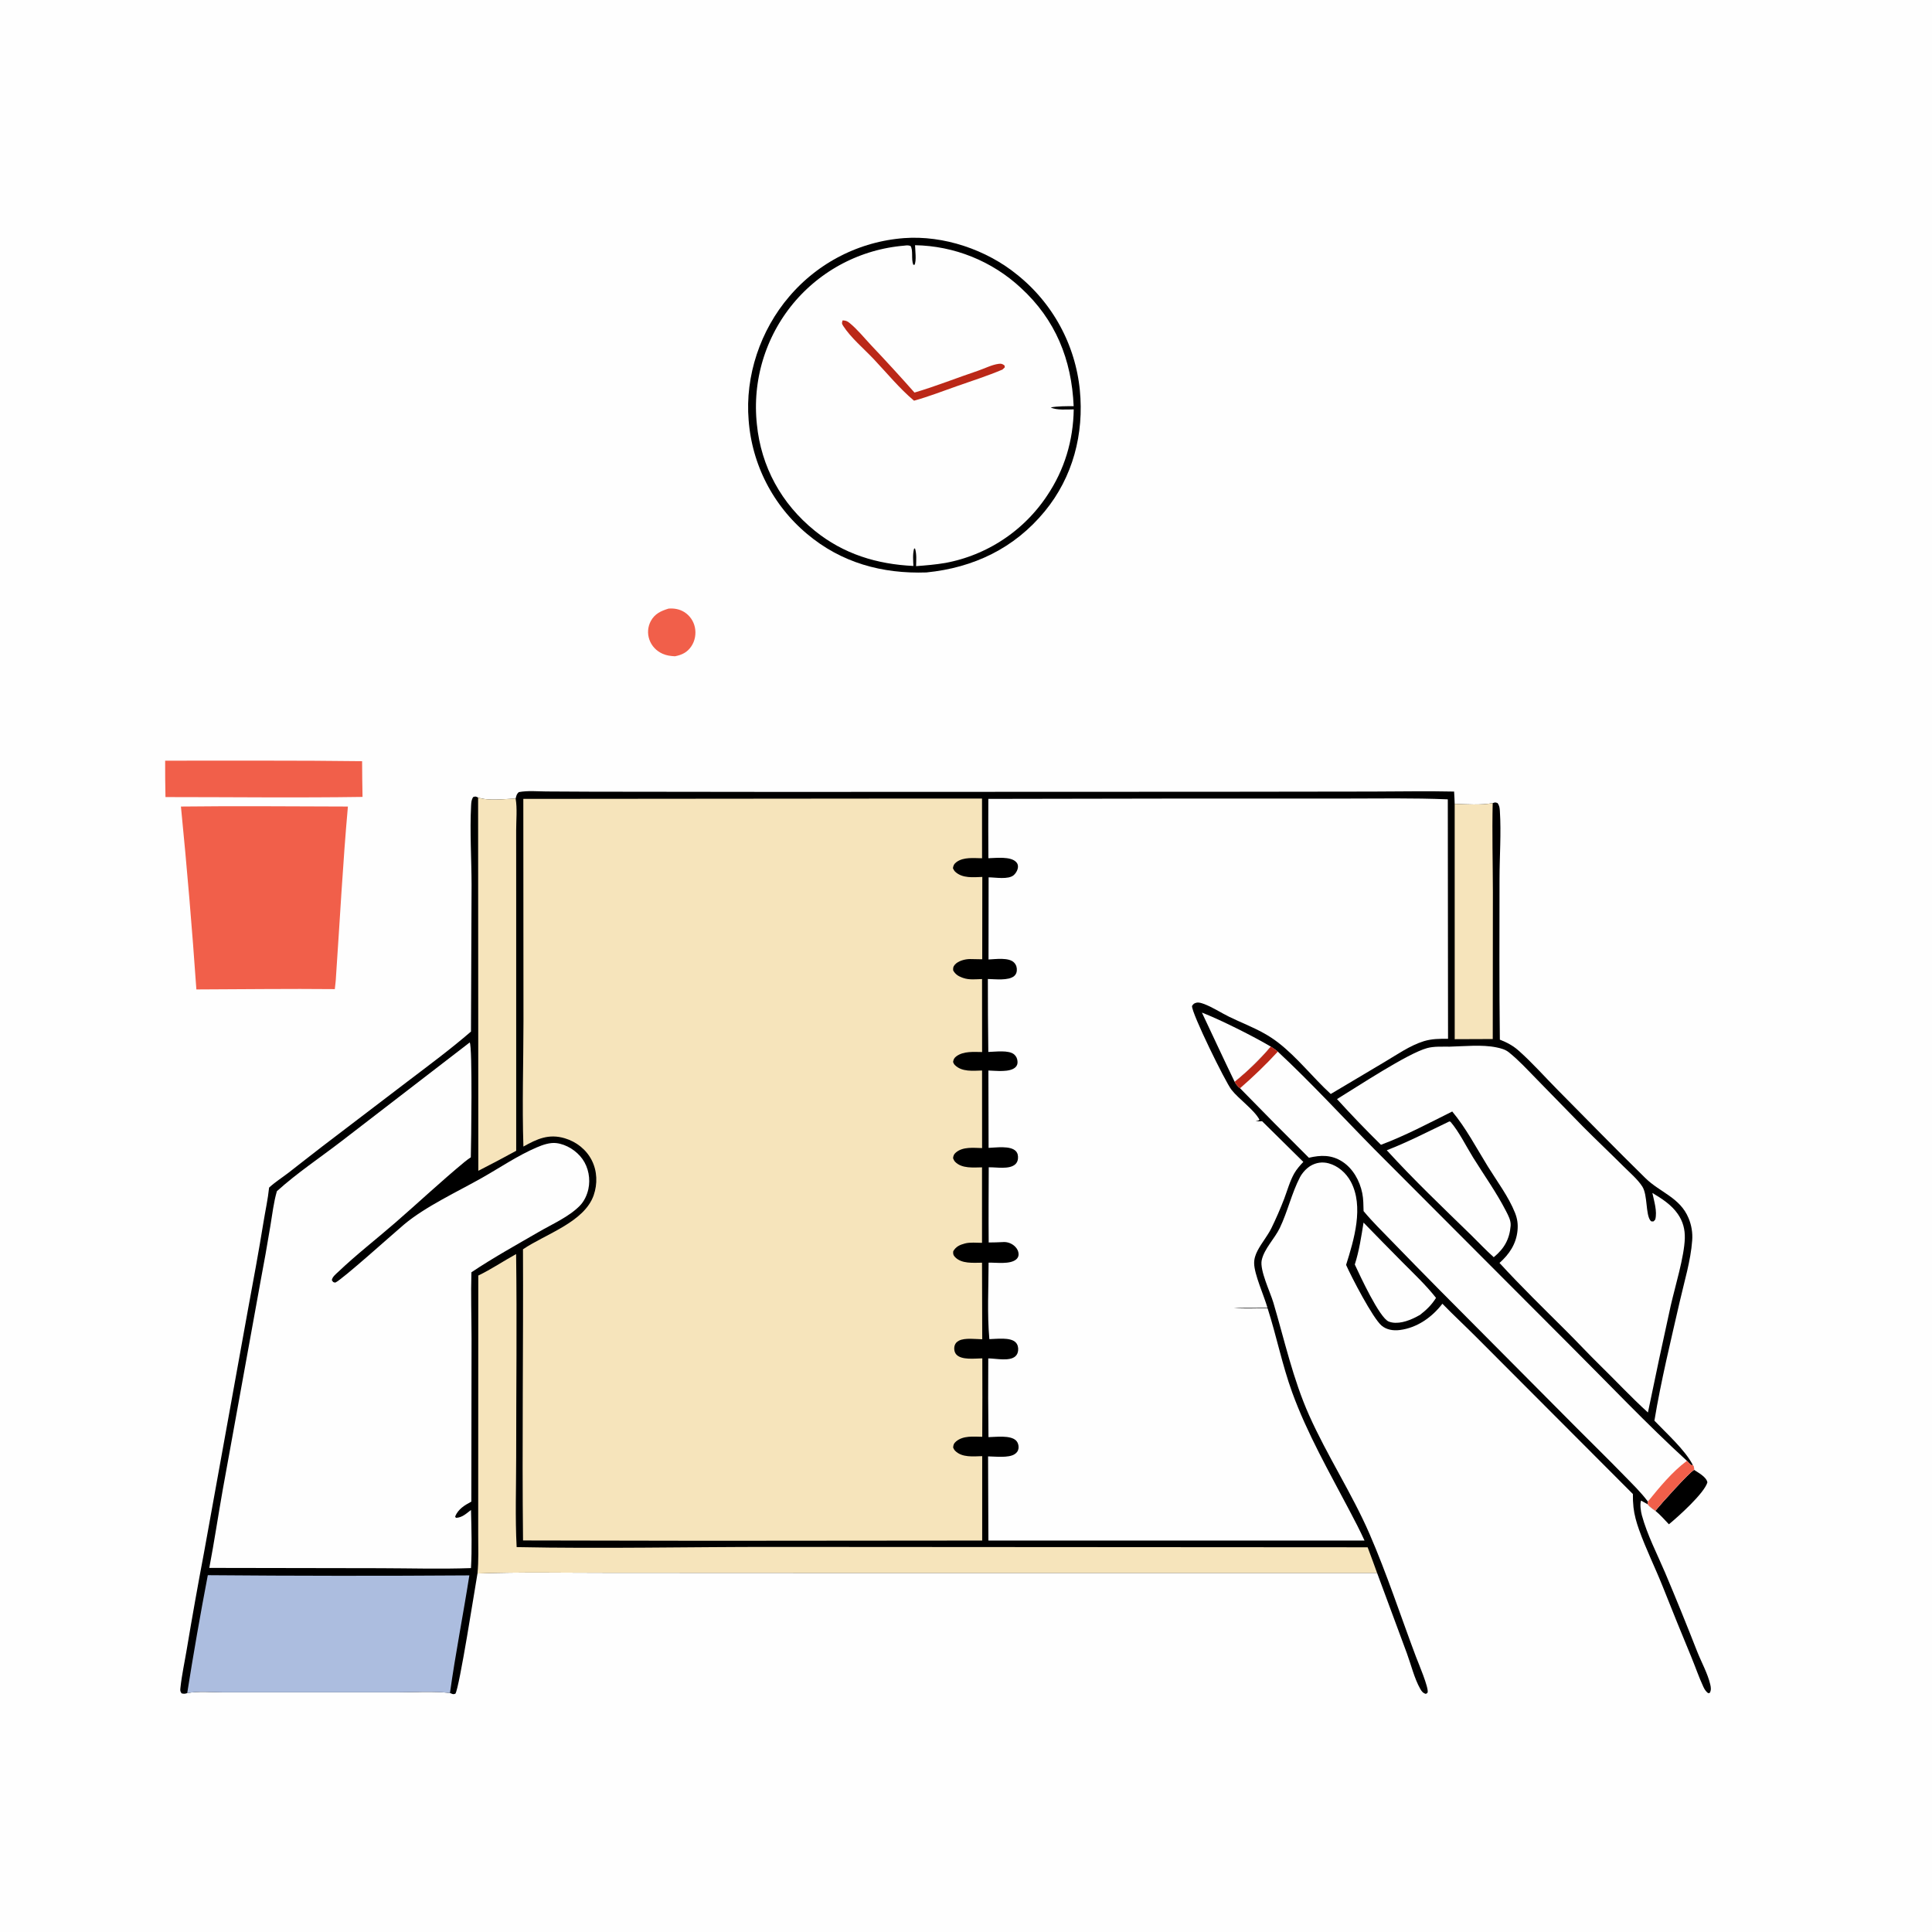 <?xml version="1.0" encoding="utf-8" ?>
<svg xmlns="http://www.w3.org/2000/svg" xmlns:xlink="http://www.w3.org/1999/xlink" width="1024" height="1024">
	<path fill="#FEFEFE" d="M0 0L1024 0L1024 1024L0 1024L0 0Z"/>
	<path d="M877.36 800.738C879.993 797.436 895.136 780.579 897.88 779.041C900.175 780.61 904.378 782.75 904.956 785.671C903.364 791.391 889.536 803.817 884.555 807.9C882.251 805.546 879.935 802.767 877.36 800.738Z"/>
	<path fill="#F15F4A" d="M354.363 322.569C357.274 322.332 360.144 322.838 362.656 324.388Q363.195 324.725 363.698 325.115Q364.2 325.505 364.661 325.943Q365.121 326.382 365.535 326.865Q365.95 327.347 366.313 327.869Q366.676 328.391 366.985 328.947Q367.293 329.503 367.544 330.088Q367.796 330.672 367.986 331.279Q368.177 331.885 368.306 332.508C369.026 335.943 368.379 339.653 366.41 342.575C364.242 345.792 361.442 347.111 357.746 347.84C355.409 347.72 353.26 347.451 351.107 346.471C347.839 344.983 345.328 342.356 344.155 338.944Q343.949 338.348 343.805 337.733Q343.661 337.118 343.581 336.492Q343.502 335.866 343.487 335.235Q343.472 334.604 343.522 333.975Q343.573 333.346 343.688 332.725Q343.803 332.105 343.981 331.499Q344.16 330.894 344.399 330.31Q344.639 329.726 344.938 329.17C347.079 325.253 350.321 323.816 354.363 322.569Z"/>
	<path fill="#F15F4A" d="M87.534 403.173C122.324 403.231 157.143 402.983 191.928 403.448Q191.957 412.915 192.15 422.38C157.362 422.901 122.5 422.462 87.704 422.464Q87.493 412.819 87.534 403.173Z"/>
	<path fill="#F15F4A" d="M95.897 427.482C125.385 427.118 154.907 427.424 184.397 427.482C181.712 457.39 180.163 487.419 178.101 517.378C178.016 519.673 177.704 521.972 177.46 524.255C153.014 523.997 128.532 524.36 104.082 524.423Q100.7 475.893 95.897 427.482Z"/>
	<path d="M479.105 126.21C500.15 124.637 522.85 132.332 539.136 145.616Q540.008 146.313 540.861 147.032Q541.715 147.751 542.551 148.49Q543.387 149.23 544.204 149.991Q545.021 150.751 545.819 151.531Q546.617 152.312 547.395 153.112Q548.173 153.912 548.931 154.731Q549.689 155.55 550.427 156.388Q551.164 157.226 551.88 158.082Q552.596 158.938 553.291 159.812Q553.986 160.685 554.659 161.576Q555.332 162.466 555.982 163.373Q556.632 164.28 557.26 165.203Q557.887 166.126 558.492 167.065Q559.096 168.003 559.677 168.956Q560.258 169.909 560.815 170.876Q561.372 171.843 561.905 172.824Q562.437 173.805 562.945 174.799Q563.453 175.793 563.937 176.799Q564.42 177.805 564.878 178.823Q565.336 179.841 565.768 180.869Q566.201 181.898 566.607 182.938Q567.014 183.977 567.395 185.026Q567.775 186.076 568.13 187.134Q568.484 188.192 568.812 189.259Q569.14 190.326 569.442 191.401Q569.743 192.475 570.017 193.557Q570.292 194.639 570.539 195.727Q570.787 196.816 571.007 197.91Q571.227 199.004 571.42 200.103Q571.613 201.203 571.778 202.306Q571.944 203.41 572.082 204.518Q572.22 205.625 572.33 206.736C574.619 229.934 568.676 252.843 553.757 270.996C537.6 290.654 516.032 300.897 491.022 303.41C467.567 304.198 445.861 298.283 427.703 282.94Q426.871 282.243 426.056 281.526Q425.242 280.809 424.445 280.071Q423.649 279.334 422.871 278.577Q422.093 277.82 421.334 277.044Q420.576 276.268 419.837 275.473Q419.098 274.678 418.379 273.865Q417.66 273.052 416.961 272.221Q416.263 271.39 415.585 270.542Q414.908 269.694 414.251 268.83Q413.595 267.965 412.961 267.085Q412.327 266.204 411.714 265.308Q411.102 264.411 410.512 263.5Q409.923 262.589 409.356 261.663Q408.789 260.738 408.246 259.798Q407.702 258.859 407.182 257.906Q406.663 256.953 406.167 255.988Q405.671 255.022 405.199 254.045Q404.727 253.067 404.28 252.078Q403.833 251.089 403.411 250.089Q402.988 249.089 402.591 248.079Q402.194 247.069 401.822 246.05Q401.45 245.03 401.104 244.001Q400.757 242.973 400.437 241.936Q400.116 240.899 399.822 239.854Q399.527 238.81 399.259 237.758Q398.99 236.706 398.748 235.648Q398.506 234.59 398.29 233.527Q398.075 232.463 397.885 231.394Q397.696 230.325 397.534 229.252Q397.372 228.179 397.236 227.102Q397.101 226.025 396.992 224.945Q396.884 223.865 396.802 222.783C394.82 199.257 403.022 174.969 418.367 157.106Q419.076 156.274 419.804 155.459Q420.533 154.645 421.282 153.848Q422.031 153.052 422.799 152.275Q423.567 151.497 424.354 150.739Q425.141 149.98 425.947 149.242Q426.753 148.503 427.576 147.784Q428.4 147.066 429.241 146.368Q430.082 145.67 430.94 144.993Q431.798 144.316 432.673 143.66Q433.547 143.004 434.437 142.37Q435.328 141.737 436.234 141.125Q437.139 140.513 438.06 139.924Q438.981 139.335 439.916 138.768Q440.85 138.202 441.799 137.659Q442.748 137.116 443.709 136.597Q444.671 136.077 445.645 135.582Q446.619 135.086 447.605 134.615Q448.592 134.143 449.589 133.697Q450.587 133.25 451.595 132.828Q452.603 132.405 453.621 132.008Q454.64 131.611 455.667 131.239Q456.695 130.867 457.732 130.521Q458.769 130.175 459.813 129.854Q460.858 129.533 461.911 129.239Q462.963 128.944 464.023 128.675Q465.082 128.406 466.148 128.164Q467.214 127.921 468.285 127.705Q469.357 127.489 470.433 127.3Q471.51 127.11 472.59 126.947Q473.671 126.784 474.756 126.648Q475.84 126.511 476.928 126.402Q478.015 126.293 479.105 126.21Z"/>
	<path fill="#FEFEFE" d="M484.997 129.961Q486.927 129.995 488.853 130.116Q490.779 130.238 492.698 130.447Q494.616 130.657 496.523 130.954Q498.43 131.25 500.322 131.634Q502.213 132.018 504.085 132.487Q505.957 132.957 507.806 133.511Q509.654 134.066 511.476 134.704Q513.297 135.343 515.087 136.064Q516.878 136.784 518.633 137.586Q520.389 138.388 522.106 139.269Q523.823 140.151 525.498 141.109Q527.173 142.068 528.803 143.102Q530.432 144.136 532.013 145.244Q533.594 146.351 535.122 147.529Q536.65 148.708 538.123 149.955Q539.596 151.202 541.011 152.515C559.462 169.413 567.995 190.583 569.063 215.273C565.021 215.315 560.9 215.234 556.909 215.939C559.933 217.53 565.755 216.978 569.103 216.976C568.841 233.485 564.217 248.986 554.98 262.708Q554.406 263.572 553.811 264.421Q553.216 265.27 552.6 266.104Q551.984 266.938 551.348 267.756Q550.711 268.574 550.054 269.376Q549.397 270.178 548.72 270.964Q548.044 271.749 547.348 272.517Q546.651 273.286 545.936 274.036Q545.221 274.787 544.488 275.52Q543.754 276.252 543.002 276.966Q542.25 277.68 541.481 278.375Q540.712 279.07 539.925 279.745Q539.139 280.421 538.336 281.077Q537.532 281.732 536.713 282.368Q535.894 283.003 535.059 283.618Q534.224 284.232 533.374 284.826Q532.524 285.42 531.66 285.992Q530.795 286.564 529.917 287.115Q529.038 287.665 528.146 288.193Q527.254 288.722 526.349 289.228Q525.444 289.734 524.527 290.217Q523.609 290.7 522.68 291.16Q521.751 291.62 520.811 292.056Q519.87 292.493 518.92 292.906Q517.969 293.319 517.008 293.708Q516.047 294.097 515.076 294.462Q514.106 294.827 513.127 295.168Q512.147 295.509 511.16 295.825Q510.173 296.141 509.178 296.432Q508.183 296.723 507.181 296.99Q506.179 297.256 505.17 297.497Q504.162 297.739 503.148 297.954Q502.134 298.17 501.115 298.361C495.932 299.25 490.78 299.675 485.543 300.072C485.612 296.915 485.923 293.682 484.953 290.639L484.457 290.866C483.69 293.841 484.003 296.932 484.119 299.972C464.737 299.048 447.118 293.656 431.86 281.324C414.174 267.03 403.38 247.384 401.147 224.773Q401.034 223.708 400.947 222.641Q400.86 221.573 400.8 220.504Q400.74 219.435 400.707 218.364Q400.673 217.294 400.666 216.223Q400.66 215.152 400.679 214.082Q400.699 213.011 400.746 211.941Q400.792 210.871 400.866 209.803Q400.939 208.734 401.038 207.668Q401.138 206.602 401.264 205.538Q401.391 204.475 401.543 203.415Q401.696 202.355 401.875 201.299Q402.054 200.243 402.26 199.192Q402.465 198.141 402.696 197.096Q402.928 196.05 403.185 195.01Q403.443 193.971 403.726 192.938Q404.009 191.905 404.318 190.88Q404.627 189.854 404.961 188.837Q405.295 187.82 405.655 186.811Q406.014 185.802 406.399 184.803Q406.783 183.803 407.192 182.814Q407.602 181.824 408.036 180.845Q408.469 179.866 408.927 178.898Q409.385 177.93 409.867 176.973Q410.349 176.017 410.855 175.073Q411.361 174.129 411.89 173.198Q412.419 172.267 412.971 171.349Q413.523 170.432 414.098 169.528Q414.673 168.624 415.27 167.735Q415.867 166.846 416.486 165.972Q417.105 165.099 417.745 164.24Q418.386 163.382 419.048 162.54Q419.709 161.698 420.392 160.873Q421.072 160.053 421.772 159.25Q422.473 158.447 423.193 157.662Q423.913 156.876 424.652 156.109Q425.392 155.342 426.15 154.594Q426.908 153.845 427.685 153.116Q428.461 152.386 429.256 151.677Q430.05 150.967 430.862 150.277Q431.674 149.587 432.503 148.918Q433.332 148.248 434.177 147.6Q435.023 146.951 435.884 146.324Q436.745 145.696 437.621 145.091Q438.498 144.485 439.389 143.901Q440.281 143.318 441.186 142.756Q442.092 142.195 443.011 141.656Q443.93 141.117 444.862 140.602Q445.795 140.086 446.74 139.594Q447.685 139.102 448.641 138.633Q449.598 138.165 450.567 137.72Q451.535 137.275 452.514 136.855Q453.493 136.434 454.482 136.039Q455.471 135.643 456.47 135.271Q457.468 134.9 458.476 134.554Q459.484 134.208 460.499 133.887Q461.515 133.566 462.539 133.27Q463.563 132.975 464.593 132.704Q465.624 132.434 466.661 132.19Q467.698 131.946 468.741 131.727Q469.784 131.509 470.831 131.316Q471.879 131.124 472.932 130.957Q473.984 130.791 475.04 130.651Q476.096 130.511 477.156 130.397Q478.215 130.283 479.277 130.196C480.575 130.035 481.329 129.915 482.592 130.373C484.122 132.576 482.85 137.306 484.05 140.307L484.688 140.386C485.854 138.339 485.035 132.482 484.997 129.961Z"/>
	<path fill="#BB2818" d="M446.563 169.843C446.76 169.843 446.957 169.831 447.154 169.845C448.439 169.935 449.262 170.349 450.241 171.145C454.415 174.537 458.031 179.055 461.719 182.987Q473.427 195.328 484.698 208.069C496.061 204.717 507.224 200.241 518.47 196.46C521.954 195.289 525.707 193.295 529.366 192.836C530.815 192.655 531.301 192.881 532.44 193.734L532.553 194.719L531.322 195.881C523.455 199.217 515.2 201.853 507.134 204.683C499.633 207.315 492.104 210.257 484.448 212.37C476.811 205.98 469.873 197.497 463.01 190.25C457.865 184.817 450.883 178.935 446.888 172.703C446.048 171.393 446.202 171.29 446.563 169.843Z"/>
	<path d="M273.299 423.252C273.728 421.67 273.737 420.985 274.955 419.846C279.595 418.949 284.801 419.456 289.538 419.49L313.753 419.616L411.764 419.732L648.67 419.646L727.31 419.543C741.758 419.514 756.262 419.227 770.705 419.544C770.819 421.716 770.981 423.897 771.011 426.072C777.558 426.28 784.713 426.831 791.159 425.682C792.472 425.225 792.466 425.183 793.761 425.664C794.722 427.04 794.853 428.158 794.957 429.79C795.714 441.652 794.787 453.944 794.778 465.853C794.757 494.238 794.596 522.657 794.953 551.039C798.843 552.581 801.875 554.165 805.027 556.965C812.237 563.37 818.843 570.859 825.646 577.726C841.081 593.305 856.46 609.084 872.108 624.434C879.868 632.047 890.462 634.72 894.974 645.647Q895.563 647.05 895.981 648.513Q896.399 649.975 896.641 651.478Q896.883 652.98 896.946 654.5Q897.008 656.02 896.89 657.537C896.112 668.183 892.734 679.202 890.356 689.632C885.567 710.632 880.388 731.732 876.871 752.985C883.116 759.569 893.004 768.375 897.166 776.363C897.836 777.54 897.945 777.701 897.88 779.041C895.136 780.579 879.993 797.436 877.36 800.738C875.879 799.678 874.444 798.737 873.306 797.3C872.143 796.622 870.983 795.956 869.788 795.335C869.099 797.33 869.664 801.077 870.223 803.13C873.037 813.462 878.294 823.591 882.498 833.447Q891.307 854.286 899.539 875.359C901.754 880.954 905.107 886.97 906.466 892.777C906.84 894.376 907.045 895.827 906.196 897.3L905.323 897.407C904.131 896.469 903.459 895.432 902.819 894.056C900.461 888.989 898.62 883.582 896.493 878.4Q888.781 859.838 881.379 841.151C877.329 830.983 872.361 821.009 868.709 810.726C867.347 806.892 866.23 802.965 865.776 798.91Q865.405 795.399 865.47 791.87L782.93 709.153C776.852 703.04 770.508 697.177 764.496 691.003C759 698.181 751.06 703.807 741.889 704.941C738.49 705.361 734.986 704.868 732.286 702.613C727.647 698.739 716.173 676.622 713.457 670.423C717.629 657.184 723.024 639.438 715.933 626.26C713.503 621.744 709.222 617.929 704.207 616.586C700.907 615.701 697.654 616.161 694.701 617.872C692.463 619.168 690.199 621.681 689.008 623.967C684.635 632.362 682.475 642.167 678.333 650.821C675.64 656.449 670.07 661.819 668.74 667.905C667.583 673.198 673.264 684.863 674.893 690.355C680.839 710.41 685.279 730.882 693.834 750.065C703.392 771.5 716.58 791.622 725.785 812.783C735.054 834.092 742.285 856.303 750.462 878.042C751.598 881.062 757.488 894.824 756.644 897.098C756.509 897.463 756.022 897.566 755.71 897.799C754.194 897.346 753.509 896.464 752.736 895.094C749.61 889.556 747.897 882.331 745.695 876.351L729.886 833.685L445.752 833.671L322.387 833.614C299.358 833.631 276.064 833.123 253.07 833.979C251.737 841.593 243.503 894.438 241.389 897.659C240.098 898.245 239.753 897.785 238.494 897.314C229.319 896.246 219.25 896.988 209.977 896.982L155.313 896.967L118.26 896.97C112.18 896.971 105.152 896.246 99.225 897.387C97.887 897.804 97.628 897.818 96.258 897.524C95.429 896.423 95.496 895.897 95.639 894.539C96.355 887.764 97.873 880.856 98.997 874.127Q103.309 848.361 108.168 822.692L131.432 694.077C134.286 678.655 137.148 663.275 139.651 647.791C140.636 641.695 141.998 635.604 142.625 629.459C145.755 626.552 149.577 624.149 152.968 621.535C158.97 616.909 164.874 612.164 170.904 607.57L215.723 573.418C227.126 564.741 238.794 556.13 249.63 546.748L249.943 469.161C249.922 455.225 248.96 440.825 249.696 426.931C249.785 425.249 249.851 423.879 250.812 422.44C252.123 422.007 252.12 422.14 253.407 422.697C258.744 424.607 267.563 423.452 273.299 423.252Z"/>
	<path fill="#FEFEFE" d="M637.034 536.685C646.85 540.476 664.592 549.39 673.558 554.731C667.881 561.487 661.242 567.85 654.406 573.419C648.494 561.237 642.836 548.921 637.034 536.685Z"/>
	<path fill="#FEFEFE" d="M722.706 647.994Q732.917 658.51 743.237 668.919C749.339 675.065 755.764 681.098 761.126 687.909C758.745 691.671 756.13 694.19 752.648 696.911Q751.493 697.564 750.31 698.166C746.205 700.24 740.595 702.178 736.093 700.466C731.178 698.596 720.699 675.856 718.07 670.215C720.378 663.055 721.515 655.409 722.706 647.994Z"/>
	<path fill="#FEFEFE" d="M768.191 594.381L768.806 594.573C773.396 599.933 776.995 607.41 780.745 613.453C786.513 622.748 793.166 632.044 798.141 641.75C799.4 644.206 800.9 646.871 800.669 649.701C800.085 656.878 797.197 661.863 791.715 666.35C787.618 662.654 783.773 658.639 779.859 654.75C764.758 640.044 749.213 625.232 735.022 609.657C746.325 605.285 757.25 599.589 768.191 594.381Z"/>
	<path fill="#F6E4BB" d="M771.011 426.072C777.558 426.28 784.713 426.831 791.159 425.682C790.79 441.327 791.223 457.067 791.262 472.721L791.193 550.714L771.028 550.792L771.011 426.072Z"/>
	<path fill="#F6E4BB" d="M253.407 422.697C258.744 424.607 267.563 423.452 273.299 423.252C274.21 428.494 273.574 434.812 273.579 440.18L273.593 476.352L273.596 609.939Q263.633 615.391 253.516 620.55L253.407 422.697Z"/>
	<path fill="#ACBDDF" d="M110.143 834.876Q179.456 835.468 248.77 834.987C245.511 855.778 241.4 876.477 238.494 897.314C229.319 896.246 219.25 896.988 209.977 896.982L155.313 896.967L118.26 896.97C112.18 896.971 105.152 896.246 99.225 897.387Q104.184 866.044 110.143 834.876Z"/>
	<path fill="#FEFEFE" d="M673.558 554.731C674.807 555.587 676.119 556.407 677.271 557.389C695.035 573.927 711.597 592.018 728.638 609.304L832.399 713.286C852.826 733.649 872.811 754.8 894.093 774.26C894.879 775.093 895.659 775.879 896.516 776.642L897.166 776.363C897.836 777.54 897.945 777.701 897.88 779.041C895.136 780.579 879.993 797.436 877.36 800.738C875.879 799.678 874.444 798.737 873.306 797.3L873.401 795.859C869.686 790.851 865.032 786.391 860.691 781.92C852.546 773.532 844.176 765.375 835.929 757.089L762.936 683.662Q750.304 670.891 737.805 657.99C732.716 652.732 727.394 647.546 722.723 641.912C722.637 638.755 722.657 635.509 722.027 632.404C720.699 625.863 717.135 619.348 711.416 615.661C705.754 612.01 700.025 612.151 693.74 613.636Q675.354 595.36 657.255 576.799C655.914 575.816 655.262 574.832 654.406 573.419C661.242 567.85 667.881 561.487 673.558 554.731Z"/>
	<path fill="#BB2818" d="M673.558 554.731C674.807 555.587 676.119 556.407 677.271 557.389C670.903 564.317 664.339 570.61 657.255 576.799C655.914 575.816 655.262 574.832 654.406 573.419C661.242 567.85 667.881 561.487 673.558 554.731Z"/>
	<path fill="#F15F4A" d="M894.093 774.26C894.879 775.093 895.659 775.879 896.516 776.642L897.166 776.363C897.836 777.54 897.945 777.701 897.88 779.041C895.136 780.579 879.993 797.436 877.36 800.738C875.879 799.678 874.444 798.737 873.306 797.3L873.401 795.859C879.731 788.099 886.048 780.328 894.093 774.26Z"/>
	<path fill="#F6E4BB" d="M253.501 676.063C260.394 672.757 266.831 668.364 273.548 664.684C274.039 700.541 273.575 736.473 273.585 772.337C273.59 788.134 273.01 804.225 273.833 819.993C319.414 820.916 365.174 819.861 410.776 819.899L724.881 820.094C726.612 824.598 728.223 829.155 729.886 833.685L445.752 833.671L322.387 833.614C299.358 833.631 276.064 833.123 253.07 833.979C253.757 827.227 253.457 820.197 253.458 813.413L253.463 781.854L253.501 676.063Z"/>
	<path fill="#FEFEFE" d="M768.371 554.75C776.273 554.557 785.444 553.547 793.172 555.138C795.471 555.611 797.82 556.223 799.682 557.711C805.03 561.984 809.647 567.073 814.432 571.948L839.093 597.201C846.175 604.314 853.481 611.208 860.589 618.3C863.847 621.551 867.957 625.013 870.442 628.861C873.377 633.405 872.119 643.714 874.814 646.991C875.319 647.606 875.748 647.359 876.463 647.336L877.315 646.389C878.468 642.019 876.689 636.647 875.791 632.28C880.782 635.286 885.903 638.539 889.27 643.427C892.002 647.392 893.108 651.528 892.986 656.305C892.74 665.892 887.801 682.025 885.539 691.93Q879.285 720.244 873.441 748.646C864.594 740.641 856.31 731.692 847.744 723.349C841.817 717.525 836.165 711.44 830.282 705.574C818.325 693.651 806.178 681.838 794.767 669.387C799.986 664.727 803.627 659.314 804.315 652.159C804.638 648.8 804.223 645.913 802.979 642.795C799.557 634.218 793.452 626.125 788.588 618.255C782.65 608.648 776.962 597.793 769.717 589.12C757.417 595.242 744.804 601.959 731.929 606.763Q719.947 594.976 708.639 582.542C719.196 576.11 746.003 558.333 756.435 555.5C760.136 554.495 764.537 554.796 768.371 554.75Z"/>
	<path fill="#FEFEFE" d="M248.965 552.513C250.479 554.8 249.73 606.673 249.543 613.412Q247.897 614.487 246.371 615.727C233.786 626.123 221.775 637.406 209.435 648.113C199.438 656.785 188.865 664.986 179.278 674.106C178.016 675.306 176.066 676.794 175.89 678.545C176.657 679.553 176.374 679.602 177.728 679.795C181.314 678.28 209.059 653.262 214.237 648.937C225.618 639.43 242.479 631.627 255.48 624.271C264.97 618.902 274.411 612.452 284.43 608.168C287.591 606.816 291.444 605.431 294.906 605.866C300.283 606.542 305.626 609.96 308.737 614.35C311.925 618.846 313.021 624.85 311.849 630.211C311.135 633.479 309.617 636.744 307.249 639.143C301.504 644.962 292.619 648.846 285.583 652.928C273.631 659.863 261.335 666.657 249.856 674.341C249.524 686.003 249.902 697.776 249.929 709.449L249.849 771.25L249.817 795.898C246.176 797.857 242.898 799.805 241.24 803.753L241.629 804.49C244.972 804.376 247.091 802.235 249.647 800.315C249.891 810.548 250.207 820.902 249.629 831.122C233.6 831.708 217.406 831.206 201.357 831.177L110.932 831.023C113.544 817.323 115.601 803.491 118.03 789.754L138.032 679.457Q140.854 664.639 143.304 649.755C144.331 643.67 145.022 637.284 146.759 631.358C157.424 621.698 169.845 613.461 181.256 604.66L248.965 552.513Z"/>
	<path fill="#FEFEFE" d="M625.904 423.25L712.225 423.252C730.585 423.245 749.022 422.898 767.365 423.668L767.493 550.596C763.043 550.546 758.873 550.55 754.579 551.881C747.271 554.145 740.408 559.011 733.827 562.89L705.324 579.836C695.745 571.05 687.56 560.342 677.255 552.438Q673.677 549.711 669.735 547.542C663.848 544.278 657.586 541.882 651.55 538.947C647.038 536.754 642.681 533.782 637.962 532.071C636.779 531.642 635.326 531.145 634.063 531.473C632.772 531.808 632.492 532.163 631.797 533.191C631.522 536.953 649.472 573.474 652.698 577.591C656.596 582.565 664.835 588.281 667.55 593.49C666.694 594.076 667.05 593.984 666.091 594.108C665.877 594.135 665.662 594.146 665.448 594.165C666.634 594.451 667.724 594.322 668.932 594.264L690.792 615.833C689.077 617.646 687.254 619.688 686.01 621.868C683.69 625.933 682.307 630.963 680.654 635.358Q677.605 643.29 673.875 650.925C671.793 655.118 668.729 658.681 666.564 662.806C665.456 664.917 664.689 667.148 664.722 669.556C664.804 675.533 669.965 686.718 671.794 693.175L653.957 693.238C659.792 693.806 665.979 693.309 671.873 693.468C676.59 708.172 679.59 723.435 684.881 737.988C692.806 759.786 704.531 780.204 715.286 800.687C718.054 805.917 720.769 811.131 723.222 816.519L523.87 816.522L523.699 771.913C527.454 771.957 534.551 772.838 537.734 770.771C538.826 770.062 539.577 769.199 539.796 767.88C540.046 766.378 539.617 764.614 538.531 763.519C535.582 760.547 527.72 761.648 523.913 761.712Q523.649 740.847 523.797 719.981C527.784 719.98 535.067 721.706 538.185 718.853C539.078 718.035 539.503 716.977 539.625 715.8C539.787 714.222 539.449 712.612 538.294 711.454C535.48 708.633 528.065 709.691 524.381 709.771C523.183 696.459 523.948 682.593 523.974 669.228C528.032 669.13 535.361 670.278 538.628 667.49C539.39 666.839 539.864 665.914 539.87 664.916C539.88 663.237 539.152 661.821 537.962 660.659C536.341 659.077 534.017 658.173 531.758 658.32C529.18 658.489 526.605 658.503 524.022 658.543C523.895 645.263 524.009 631.976 524.044 618.696C527.991 618.561 534.912 619.989 538.106 617.115C538.966 616.342 539.406 615.327 539.529 614.194C539.687 612.747 539.472 611.233 538.43 610.13C535.551 607.085 527.903 608.264 523.971 608.394L523.868 567.398C527.77 567.497 535.319 568.526 538.261 565.615C539.072 564.813 539.368 563.849 539.314 562.732C539.24 561.219 538.721 559.943 537.569 558.91C534.746 556.381 527.413 557.495 523.828 557.557Q523.577 538.224 523.582 518.89C527.4 518.949 534.497 519.896 537.525 517.321C538.402 516.575 538.841 515.611 538.931 514.477C539.06 512.844 538.663 511.446 537.526 510.227C534.801 507.304 527.622 508.394 523.934 508.546L523.979 465.004C527.553 465.009 534.463 466.327 537.3 463.839C538.567 462.727 539.673 460.738 539.54 459.007C539.472 458.131 539.132 457.476 538.543 456.865C535.579 453.783 527.881 454.776 523.865 454.872Q523.76 439.149 523.834 423.425L625.904 423.25Z"/>
	<path fill="#F6E4BB" d="M480.043 423.25L520.492 423.243L520.52 454.897C516.176 454.843 510.803 454.18 507.062 456.835C505.759 457.76 505.317 458.612 505.066 460.152C505.403 460.873 505.72 461.518 506.314 462.069C510.144 465.625 515.88 464.95 520.646 464.789L520.605 508.437Q517.323 508.326 514.04 508.318C511.476 508.333 507.832 509.277 506.084 511.309C505.159 512.384 505.136 512.995 505.207 514.361C506.301 516.306 507.818 517.354 509.887 518.112C510.107 518.193 510.331 518.265 510.553 518.344C513.681 519.454 517.239 519.019 520.513 518.913L520.538 557.602C516.103 557.566 510.769 557.054 506.968 559.81C505.783 560.669 505.363 561.475 505.15 562.889C505.382 563.502 505.617 564.006 506.085 564.48C509.784 568.228 515.761 567.526 520.516 567.391L520.533 608.508C516.047 608.403 510.368 607.681 506.658 610.835C505.601 611.733 505.269 612.542 505.143 613.889C505.446 614.597 505.728 615.266 506.277 615.826C509.822 619.44 515.936 618.784 520.496 618.716L520.492 658.732C517.628 658.708 514.165 658.337 511.393 659.075C508.687 659.795 506.658 660.72 505.229 663.202C505.129 664.515 505.165 665.175 506.138 666.214C509.641 669.953 515.843 669.278 520.494 669.254L520.608 709.838C517.206 709.774 511.371 708.97 508.282 710.573C507.136 711.168 506.325 711.966 505.967 713.242C505.549 714.735 505.775 716.616 506.799 717.826C509.481 720.998 516.811 720.011 520.647 719.948Q520.74 740.741 520.612 761.534C516.044 761.45 510.467 760.806 506.707 764.022C505.562 765.002 505.272 765.793 505.188 767.261C505.479 767.899 505.765 768.466 506.267 768.97C509.922 772.637 515.892 771.907 520.594 771.784L520.583 816.521L374.75 816.646L277.218 816.475C276.652 765.046 277.423 713.589 277.19 662.155C289.095 654.06 309.707 647.795 314.668 633.489C316.751 627.482 316.554 620.755 313.677 615.042C310.784 609.299 305.489 605.146 299.361 603.317C290.864 600.781 284.692 603.63 277.416 607.703C276.693 585.637 277.435 563.331 277.449 541.231L277.369 423.431L480.043 423.25Z"/>
</svg>
